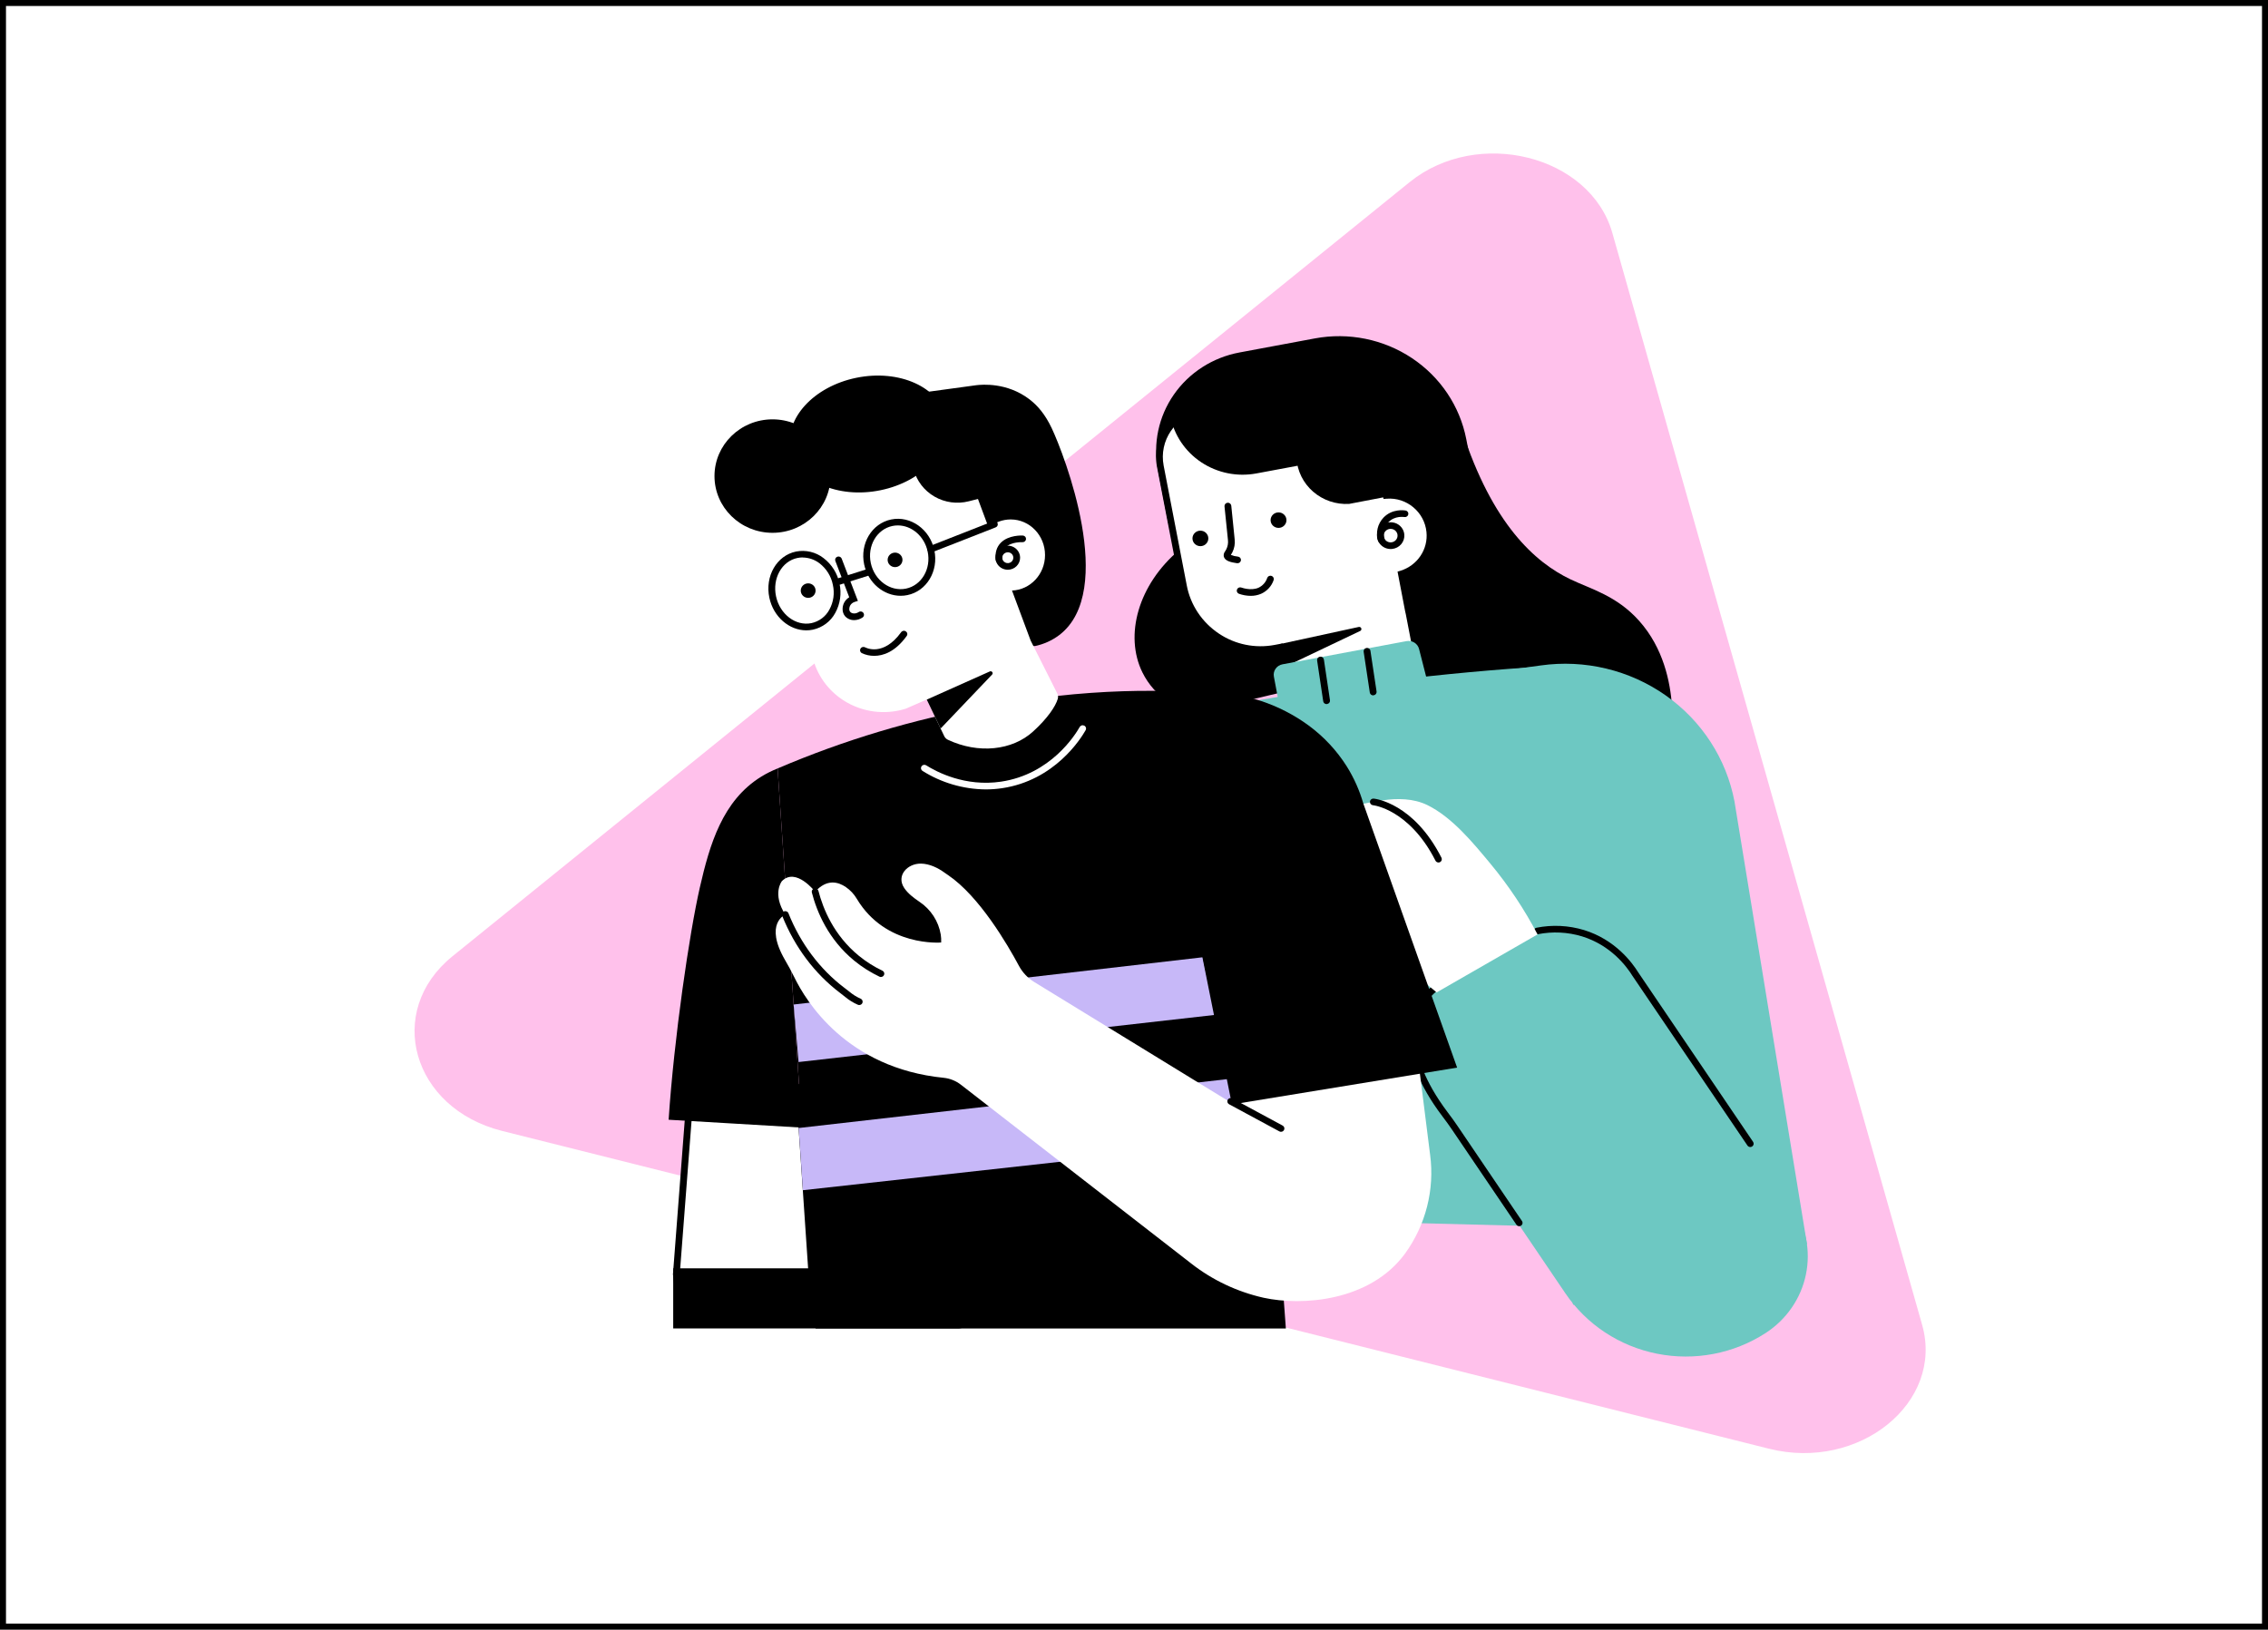 <svg width="757" height="544" viewBox="0 0 757 544" fill="none" xmlns="http://www.w3.org/2000/svg">
<rect x="0" y="0" width="757" height="544" fill="#808080" stroke="none"/>
<g id="picture1">
<rect x="1" y="1" width="755" height="542" fill="white"/>
<rect x="1" y="1" width="755" height="542" stroke="black" stroke-width="2"/>
<g id="figure_group">
<path id="background_pic1" d="M470.494 60.805L151.05 319.201C128.329 337.578 137.518 369.984 167.597 377.53L590.438 483.615C620.517 491.166 648.919 468.215 641.56 442.263L538.163 77.783C530.811 51.859 493.215 42.427 470.494 60.805Z" fill="#FFC1EB"/>
<g id="woman_in_pic1">
<path id="Vector" d="M393.689 183.535C379.876 195.117 375.232 212.115 381.307 224.466C385.476 232.935 393.536 236.89 397.1 238.367L431.852 230.169L423.102 196.981L393.689 183.535Z" fill="black"/>
<path id="Vector_2" d="M487.952 143.596C498.1 175.042 512.399 187.747 524.153 193.378C530.941 196.63 539.567 198.81 547.101 207.245C555.235 216.355 557.492 227.6 558.086 235.869L475.129 229.165L457.974 149.177L487.952 143.596Z" fill="black"/>
<path id="Vector_3" d="M413.686 117.667L438.861 112.97C450.116 110.871 461.763 113.229 471.24 119.528C480.717 125.826 487.247 135.547 489.395 146.554L491.418 156.926L390.195 175.808L386.486 156.791C384.789 148.076 386.701 139.059 391.802 131.722C396.902 124.385 404.774 119.329 413.686 117.667V117.667Z" fill="black"/>
<path id="Vector_4" d="M477.245 176.673C476.94 173.19 475.243 169.964 472.521 167.697C469.8 165.43 466.273 164.305 462.708 164.565L459.258 146.804C456.995 134.912 445.445 127.085 433.521 129.325L400.414 135.553C391.438 137.246 385.566 145.875 387.292 154.83L394.984 194.733C397.722 208.904 411.45 218.23 425.647 215.558L427.18 215.27L431.451 237.396L475.186 229.165L470.135 202.969H470.089L467.765 190.8C470.767 189.873 473.35 187.962 475.078 185.388C476.805 182.814 477.571 179.735 477.245 176.673Z" fill="white"/>
<path id="Vector_5" d="M430.546 239.499L426.281 217.374L425.862 217.451C422.374 218.113 418.785 218.089 415.306 217.381C411.826 216.674 408.526 215.297 405.596 213.33C402.548 211.305 399.943 208.707 397.931 205.688C395.919 202.67 394.541 199.29 393.876 195.746L386.177 155.843C384.339 146.307 390.606 137.081 400.222 135.284L433.335 129.055C436.286 128.496 439.321 128.517 442.264 129.115C445.208 129.713 448 130.877 450.479 132.54C453.057 134.253 455.262 136.45 456.964 139.003C458.666 141.557 459.832 144.416 460.395 147.414L463.658 164.229H463.822C467.485 164.272 471.001 165.641 473.692 168.069C476.384 170.498 478.061 173.816 478.399 177.382V177.382C478.722 180.529 477.987 183.692 476.304 186.393C474.622 189.093 472.084 191.183 469.077 192.345L471.029 202.539L471.266 203.573L476.527 230.853L430.546 239.499ZM428.085 214.791L432.35 236.916L473.862 229.111L469.23 205.072L468.981 203.966L466.464 190.818L467.437 190.53C470.181 189.675 472.542 187.924 474.122 185.569C475.703 183.215 476.408 180.4 476.119 177.598C475.463 170.927 469.479 165.938 462.799 166.486L461.786 166.569L458.149 147.834C457.641 145.122 456.588 142.535 455.048 140.225C453.509 137.914 451.516 135.926 449.184 134.376C446.951 132.876 444.435 131.826 441.783 131.286C439.131 130.747 436.395 130.729 433.736 131.235L400.629 137.463C392.275 139.034 386.794 147.098 388.4 155.445L396.099 195.348C396.705 198.604 397.968 201.71 399.813 204.485C401.658 207.259 404.048 209.647 406.846 211.511C409.53 213.313 412.554 214.576 415.742 215.225C418.93 215.875 422.218 215.898 425.416 215.294L428.085 214.791Z" fill="black"/>
<path id="Vector_6" d="M464.167 183.278C463.282 183.277 462.416 183.025 461.674 182.552C460.933 182.079 460.348 181.406 459.99 180.614C459.633 179.822 459.518 178.946 459.66 178.092C459.802 177.237 460.194 176.441 460.79 175.801C461.386 175.161 462.159 174.703 463.015 174.484C463.871 174.265 464.774 174.294 465.614 174.568C466.454 174.841 467.195 175.347 467.746 176.024C468.298 176.702 468.636 177.521 468.72 178.382V178.382C468.836 179.561 468.468 180.736 467.698 181.65C466.928 182.563 465.819 183.141 464.614 183.256C464.466 183.271 464.316 183.278 464.167 183.278ZM464.167 176.552H463.941C463.639 176.58 463.345 176.666 463.077 176.806C462.809 176.945 462.572 177.135 462.38 177.365C462.088 177.708 461.907 178.129 461.86 178.574C461.814 179.019 461.904 179.467 462.118 179.861C462.333 180.256 462.663 180.579 463.066 180.789C463.469 181 463.927 181.088 464.382 181.043C464.991 180.986 465.552 180.694 465.941 180.233C466.33 179.771 466.516 179.177 466.458 178.582V178.582C466.397 177.986 466.098 177.437 465.626 177.055C465.217 176.73 464.706 176.552 464.178 176.552H464.167Z" fill="black"/>
<path id="Vector_7" d="M427.095 215.028L453.516 209.292C453.685 209.256 453.861 209.28 454.013 209.359C454.166 209.437 454.285 209.566 454.349 209.723C454.414 209.879 454.419 210.053 454.365 210.213C454.311 210.373 454.201 210.51 454.054 210.598L428.673 222.684L427.095 215.028Z" fill="black"/>
<path id="Vector_8" d="M461.039 181.308C460.798 181.308 460.562 181.232 460.368 181.092C460.173 180.952 460.03 180.754 459.959 180.528C459.543 179.195 459.493 177.778 459.812 176.419C460.132 175.06 460.811 173.807 461.78 172.785C464.682 169.759 468.675 170.34 469.133 170.417C469.28 170.442 469.421 170.494 469.547 170.572C469.673 170.65 469.782 170.751 469.868 170.87C469.954 170.989 470.014 171.124 470.047 171.266C470.08 171.408 470.083 171.555 470.057 171.698C470.032 171.842 469.977 171.979 469.897 172.102C469.817 172.225 469.713 172.331 469.591 172.414C469.469 172.498 469.331 172.557 469.186 172.588C469.04 172.619 468.89 172.622 468.743 172.596C468.613 172.596 465.576 172.082 463.449 174.3C462.749 175.037 462.259 175.941 462.029 176.922C461.798 177.902 461.836 178.925 462.137 179.887C462.18 180.026 462.195 180.172 462.181 180.317C462.167 180.462 462.124 180.602 462.054 180.731C461.984 180.859 461.889 180.973 461.774 181.065C461.659 181.158 461.527 181.227 461.384 181.27C461.272 181.3 461.156 181.313 461.039 181.308V181.308Z" fill="black"/>
<path id="Vector_9" d="M400.663 182.322C402.125 182.322 403.31 181.163 403.31 179.733C403.31 178.304 402.125 177.145 400.663 177.145C399.201 177.145 398.016 178.304 398.016 179.733C398.016 181.163 399.201 182.322 400.663 182.322Z" fill="black"/>
<path id="Vector_10" d="M426.739 176.225C428.201 176.225 429.386 175.066 429.386 173.636C429.386 172.207 428.201 171.048 426.739 171.048C425.277 171.048 424.092 172.207 424.092 173.636C424.092 175.066 425.277 176.225 426.739 176.225Z" fill="black"/>
<path id="Vector_11" d="M412.966 188.001H412.802C410.811 187.719 408.74 187.233 408.452 185.689C408.413 185.396 408.434 185.098 408.515 184.813C408.596 184.528 408.734 184.262 408.921 184.03C409.029 183.864 409.153 183.665 409.289 183.405C409.788 182.426 409.984 181.327 409.855 180.241L408.707 169.04C408.692 168.895 408.706 168.748 408.749 168.608C408.792 168.469 408.863 168.338 408.958 168.225C409.052 168.112 409.169 168.019 409.3 167.95C409.432 167.881 409.576 167.838 409.725 167.823C409.873 167.809 410.023 167.823 410.166 167.865C410.309 167.907 410.442 167.977 410.558 168.069C410.673 168.161 410.769 168.275 410.84 168.404C410.91 168.533 410.954 168.674 410.969 168.819L412.1 180.036C412.275 181.534 412.004 183.05 411.32 184.401C411.133 184.755 410.975 185.003 410.845 185.214V185.252C411.581 185.545 412.356 185.731 413.147 185.805C413.447 185.826 413.726 185.962 413.924 186.184C414.121 186.406 414.22 186.696 414.199 186.989C414.178 187.283 414.039 187.556 413.812 187.749C413.585 187.942 413.288 188.039 412.988 188.018L412.966 188.001Z" fill="black"/>
<path id="Vector_12" d="M417.474 198.909C416.123 198.9 414.784 198.665 413.514 198.212C413.234 198.102 413.01 197.888 412.891 197.616C412.772 197.344 412.768 197.037 412.881 196.763C412.993 196.489 413.213 196.269 413.491 196.153C413.769 196.037 414.082 196.033 414.363 196.143C414.408 196.143 417.451 197.31 420.019 196.215C420.718 195.89 421.342 195.427 421.851 194.856C422.36 194.285 422.743 193.618 422.978 192.896C423.031 192.761 423.111 192.636 423.213 192.531C423.315 192.425 423.438 192.34 423.573 192.281C423.709 192.222 423.856 192.189 424.004 192.185C424.153 192.181 424.301 192.206 424.44 192.258C424.579 192.31 424.706 192.388 424.814 192.488C424.922 192.588 425.009 192.707 425.069 192.84C425.13 192.973 425.163 193.116 425.167 193.262C425.171 193.407 425.146 193.552 425.093 193.687C424.75 194.682 424.202 195.598 423.483 196.378C422.764 197.158 421.889 197.786 420.913 198.223C419.828 198.682 418.656 198.916 417.474 198.909V198.909Z" fill="black"/>
<path id="Vector_13" d="M362.358 405.503L423.091 407.047L553.362 410.365C541.05 347.707 528.738 285.05 516.426 222.395C481.434 224.567 446.61 228.832 412.151 235.167C411.427 235.3 408.26 235.72 404.051 236.511C390.674 239.111 370.622 243.005 360.797 253.769C351.707 263.725 352.488 278.322 353.235 289.484C355.576 324.47 358.461 363.051 362.358 405.503Z" fill="#6DC8C2"/>
<path id="Vector_14" d="M603.133 415.344L525.075 435.572L475.825 227.55L514.243 222.141C528.931 220.077 543.867 223.649 555.922 232.109C567.978 240.57 576.221 253.262 578.924 267.53L603.133 415.344Z" fill="#6DC8C2"/>
<path id="Vector_15" d="M479.298 238.734L429.075 246.478L425.189 225.868C425.015 224.953 425.22 224.007 425.757 223.237C426.294 222.468 427.121 221.939 428.057 221.764L469.462 214.02C470.367 213.85 471.304 214.026 472.081 214.51C472.859 214.995 473.417 215.751 473.642 216.626L479.298 238.734Z" fill="#6DC8C2"/>
<path id="Vector_16" d="M485.007 325.492L503.433 313.552C509.796 309.429 517.573 307.946 525.053 309.431C532.534 310.915 539.105 315.244 543.321 321.466L598.161 402.396C602.766 409.192 604.421 417.498 602.763 425.487C601.106 433.476 596.27 440.495 589.321 444.998V444.998C578.659 451.906 565.627 454.39 553.092 451.903C540.557 449.416 529.546 442.161 522.481 431.735L476.918 364.495C472.702 358.273 471.186 350.67 472.703 343.355C474.22 336.041 478.645 329.616 485.007 325.492V325.492Z" fill="#6DC8C2"/>
<path id="Vector_17" d="M442.786 235.045C442.512 235.048 442.247 234.953 442.039 234.779C441.831 234.606 441.694 234.364 441.655 234.099L439.619 220.481C439.575 220.187 439.652 219.889 439.834 219.652C440.015 219.414 440.286 219.257 440.586 219.214C440.886 219.172 441.191 219.247 441.434 219.425C441.677 219.602 441.838 219.867 441.881 220.16L443.912 233.756C443.933 233.9 443.926 234.046 443.889 234.187C443.853 234.328 443.789 234.461 443.7 234.578C443.611 234.694 443.5 234.793 443.372 234.867C443.244 234.942 443.103 234.991 442.956 235.012L442.786 235.045Z" fill="black"/>
<path id="Vector_18" d="M458.335 232.13C458.062 232.133 457.796 232.039 457.588 231.865C457.38 231.691 457.244 231.449 457.204 231.184L455.151 217.566C455.129 217.421 455.137 217.273 455.174 217.131C455.211 216.988 455.276 216.855 455.366 216.737C455.456 216.619 455.569 216.52 455.698 216.445C455.827 216.37 455.969 216.321 456.118 216.299C456.267 216.278 456.418 216.286 456.563 216.322C456.709 216.358 456.846 216.422 456.966 216.51C457.086 216.598 457.188 216.708 457.264 216.834C457.341 216.96 457.392 217.1 457.413 217.245L459.467 230.863C459.485 231.008 459.474 231.154 459.434 231.294C459.395 231.434 459.327 231.565 459.236 231.679C459.144 231.794 459.031 231.89 458.901 231.961C458.772 232.033 458.63 232.079 458.482 232.097L458.335 232.13Z" fill="black"/>
<path id="Vector_19" d="M584.201 382.902C584.014 382.902 583.829 382.857 583.664 382.77C583.499 382.683 583.359 382.557 583.256 382.405L544.844 325.72C543 322.733 537.717 315.559 528.044 312.583C523.264 311.139 518.19 310.892 513.287 311.864C513.14 311.896 512.988 311.9 512.839 311.874C512.69 311.848 512.549 311.794 512.422 311.714C512.295 311.634 512.186 311.529 512.101 311.407C512.016 311.286 511.957 311.148 511.928 311.004C511.898 310.859 511.898 310.71 511.928 310.565C511.958 310.421 512.017 310.283 512.102 310.161C512.187 310.04 512.296 309.936 512.423 309.856C512.55 309.776 512.692 309.721 512.84 309.696C518.116 308.648 523.576 308.916 528.718 310.475C539.131 313.673 544.799 321.378 546.756 324.536L585.14 381.182C585.305 381.426 585.365 381.725 585.306 382.012C585.246 382.3 585.073 382.552 584.823 382.714C584.639 382.835 584.423 382.901 584.201 382.902V382.902Z" fill="black"/>
<path id="Vector_20" d="M507.094 409.335C506.906 409.335 506.722 409.29 506.557 409.203C506.392 409.116 506.252 408.99 506.149 408.837L484.564 376.982C483.687 375.683 482.709 374.327 481.487 372.718C472.799 361.251 471.532 353.823 471.424 353.093C467.844 336.388 477.867 329.308 478.297 329.032C478.543 328.863 478.847 328.797 479.143 328.847C479.439 328.898 479.703 329.062 479.875 329.303C480.048 329.543 480.115 329.841 480.063 330.13C480.011 330.42 479.844 330.677 479.598 330.846C479.202 331.117 470.367 337.45 473.647 352.678V352.761C473.647 352.833 474.728 360.095 483.263 371.401C484.508 373.061 485.526 374.427 486.408 375.76L507.999 407.615C508.112 407.782 508.178 407.976 508.187 408.176C508.197 408.376 508.151 408.575 508.054 408.752C507.957 408.929 507.813 409.076 507.637 409.179C507.46 409.282 507.259 409.336 507.054 409.335H507.094Z" fill="black"/>
<path id="Vector_21" d="M456.22 296.354H439.013C437.807 296.344 436.604 296.469 435.427 296.725C433.051 297.278 430.042 298.544 431.298 301.537C431.588 302.194 432.009 302.788 432.538 303.283C433.066 303.778 433.691 304.164 434.375 304.419C440.122 306.631 460.44 314.696 464.953 319.121L479.513 331.29L513.196 311.93C508.816 303.569 503.56 295.676 497.511 288.378C491.742 281.425 484.7 272.796 476.368 268.731C471.803 266.518 466.413 266.435 461.475 267.182C455.491 268.091 449.571 269.362 443.748 270.987C438.657 272.425 433.447 273.98 429.607 277.785L423.911 282.852C423.629 283.083 423.432 283.397 423.349 283.748C423.266 284.098 423.302 284.465 423.45 284.793C423.599 285.122 423.853 285.395 424.173 285.57C424.494 285.746 424.864 285.815 425.229 285.767L449.743 283.494C450.993 283.378 452.248 283.645 453.334 284.259C454.421 284.872 455.285 285.802 455.807 286.917L458.562 292.814C458.74 293.196 458.818 293.616 458.787 294.035C458.755 294.454 458.617 294.859 458.383 295.212C458.15 295.565 457.829 295.854 457.451 296.054C457.073 296.253 456.65 296.357 456.22 296.354V296.354Z" fill="white"/>
<path id="Vector_22" d="M480.135 287.919C479.925 287.919 479.719 287.863 479.541 287.755C479.362 287.648 479.217 287.494 479.123 287.311C474.597 278.383 469.145 273.825 465.383 271.568C461.328 269.129 458.302 268.803 458.268 268.803C457.968 268.773 457.692 268.627 457.502 268.399C457.311 268.17 457.222 267.877 457.252 267.583C457.283 267.29 457.432 267.02 457.666 266.834C457.899 266.648 458.199 266.56 458.5 266.59C459.065 266.646 471.871 268.122 481.125 286.331C481.258 286.594 481.28 286.898 481.184 287.176C481.089 287.454 480.884 287.683 480.616 287.814C480.466 287.885 480.302 287.921 480.135 287.919V287.919Z" fill="black"/>
<path id="Vector_23" d="M232.986 338.696C235.179 338.696 236.957 336.958 236.957 334.813C236.957 332.669 235.179 330.93 232.986 330.93C230.793 330.93 229.015 332.669 229.015 334.813C229.015 336.958 230.793 338.696 232.986 338.696Z" fill="white"/>
<path id="Vector_24" d="M473.415 163.791L450.298 168.216C445.892 168.464 441.566 166.99 438.271 164.118C434.976 161.247 432.983 157.214 432.729 152.905L432.407 147.468L467.612 140.416L473.415 163.791Z" fill="black"/>
<path id="Vector_25" d="M390.64 138.965L468.171 124.503L472.77 148.078L419.347 158.043C412.953 159.236 406.337 157.896 400.953 154.318C395.57 150.741 391.86 145.218 390.64 138.965V138.965Z" fill="black"/>
</g>
<g id="man_in_pic1">
<path id="Vector_26" d="M345.451 215.671C325.852 215.041 309.477 200.35 306.711 180.907L299.765 132.149L325.886 128.586C327.854 128.36 336.096 127.624 343.494 133.222C346.435 135.434 348.913 138.454 351.04 142.946C355.203 151.741 372.828 197.324 353.551 212.004C351.164 213.801 348.397 215.054 345.451 215.671V215.671Z" fill="black"/>
<path id="Vector_27" d="M429.188 443.484H272.224L259.542 256.526C281.668 247.056 304.837 240.112 328.59 235.833C362.528 229.749 389.407 229.494 413.701 232.448C418.871 302.944 424.012 372.987 429.188 443.484Z" fill="black"/>
<path id="Vector_28" d="M344.003 213.835L337.781 197.136C343.907 196.893 348.806 191.688 348.806 185.282C348.806 178.717 343.675 173.401 337.34 173.401C334.625 173.408 332.007 174.393 329.987 176.167L318.272 144.688L270.244 159.805C268.018 160.505 265.955 161.626 264.173 163.106C262.39 164.585 260.923 166.394 259.856 168.428C258.788 170.462 258.141 172.682 257.952 174.961C257.762 177.24 258.034 179.533 258.751 181.709L271.76 221.241C273.741 227.235 278.073 232.215 283.804 235.09C289.536 237.964 296.199 238.498 302.333 236.574L309.318 233.521L315.156 245.723C315.407 246.262 315.843 246.699 316.389 246.956C326.531 251.724 337.849 250.557 344.818 244.191C349.631 239.805 352.296 235.855 353.065 233.272C353.234 232.667 353.167 232.023 352.878 231.463L344.003 213.835Z" fill="white"/>
<path id="Vector_29" d="M309.33 233.543L330.383 224.14C330.522 224.08 330.679 224.069 330.826 224.108C330.973 224.148 331.102 224.235 331.191 224.356C331.28 224.477 331.324 224.624 331.316 224.773C331.308 224.921 331.248 225.063 331.146 225.174L313.951 243.206L309.33 233.543Z" fill="black"/>
<path id="Vector_30" d="M336.378 190.194C335.565 190.195 334.769 189.96 334.092 189.519C333.415 189.078 332.887 188.45 332.575 187.715C332.263 186.981 332.181 186.172 332.339 185.392C332.497 184.611 332.888 183.894 333.463 183.331C334.038 182.768 334.771 182.385 335.568 182.229C336.366 182.073 337.193 182.153 337.945 182.457C338.697 182.761 339.339 183.277 339.791 183.938C340.244 184.599 340.485 185.377 340.485 186.173C340.485 187.238 340.052 188.26 339.282 189.014C338.512 189.768 337.468 190.192 336.378 190.194V190.194ZM336.378 184.369C336.012 184.368 335.654 184.474 335.349 184.672C335.044 184.87 334.806 185.153 334.665 185.483C334.524 185.814 334.487 186.178 334.558 186.53C334.63 186.881 334.806 187.204 335.065 187.457C335.324 187.71 335.654 187.883 336.013 187.952C336.373 188.022 336.745 187.986 337.083 187.848C337.421 187.711 337.71 187.478 337.913 187.18C338.116 186.881 338.223 186.531 338.222 186.173C338.222 185.694 338.028 185.236 337.682 184.898C337.336 184.559 336.867 184.369 336.378 184.369V184.369Z" fill="black"/>
<path id="Vector_31" d="M333.482 187.954C333.204 187.956 332.934 187.857 332.725 187.676C332.516 187.495 332.383 187.246 332.351 186.975C332.063 184.58 332.623 182.644 334.014 181.211C336.627 178.517 341.209 178.766 341.401 178.777C341.701 178.796 341.982 178.93 342.181 179.15C342.379 179.371 342.481 179.659 342.462 179.953C342.443 180.246 342.306 180.52 342.081 180.715C341.855 180.909 341.56 181.008 341.26 180.99C341.226 180.99 337.527 180.796 335.649 182.738C334.732 183.684 334.393 184.983 334.597 186.72C334.63 187.011 334.545 187.302 334.359 187.531C334.174 187.76 333.903 187.908 333.607 187.943L333.482 187.954Z" fill="black"/>
<path id="Vector_32" d="M291.801 218.935C290.34 218.952 288.895 218.63 287.587 217.995C287.34 217.841 287.164 217.601 287.095 217.324C287.025 217.047 287.068 216.754 287.214 216.507C287.36 216.26 287.598 216.078 287.878 215.998C288.159 215.919 288.459 215.948 288.718 216.081C288.978 216.219 294.798 219.3 300.755 211.075C300.837 210.949 300.945 210.84 301.071 210.756C301.198 210.672 301.341 210.614 301.491 210.585C301.641 210.556 301.796 210.558 301.946 210.589C302.095 210.621 302.237 210.682 302.362 210.768C302.487 210.855 302.592 210.965 302.672 211.093C302.752 211.22 302.805 211.363 302.827 211.511C302.849 211.659 302.84 211.81 302.801 211.955C302.762 212.099 302.693 212.235 302.599 212.353C298.735 217.69 294.708 218.935 291.801 218.935Z" fill="black"/>
<path id="Vector_33" d="M298.747 189.32C300.115 189.32 301.224 188.235 301.224 186.897C301.224 185.559 300.115 184.475 298.747 184.475C297.378 184.475 296.269 185.559 296.269 186.897C296.269 188.235 297.378 189.32 298.747 189.32Z" fill="black"/>
<path id="Vector_34" d="M269.747 199.581C271.115 199.581 272.224 198.496 272.224 197.158C272.224 195.82 271.115 194.735 269.747 194.735C268.378 194.735 267.269 195.82 267.269 197.158C267.269 198.496 268.378 199.581 269.747 199.581Z" fill="black"/>
<path id="Vector_35" d="M269.119 210.422C263.434 210.422 258.157 205.942 256.794 199.553C255.255 192.362 259.254 185.437 265.702 184.115C267.299 183.806 268.945 183.84 270.526 184.216C272.107 184.591 273.586 185.298 274.86 186.289C277.62 188.399 279.513 191.408 280.194 194.769V194.769C280.947 198.114 280.446 201.612 278.78 204.625C278.019 206.033 276.955 207.261 275.659 208.225C274.364 209.189 272.869 209.865 271.279 210.206C270.568 210.35 269.845 210.422 269.119 210.422V210.422ZM267.88 186.084C267.31 186.087 266.741 186.146 266.183 186.261C260.951 187.329 257.738 193.082 259.022 199.077C260.306 205.073 265.606 209.084 270.833 208.016C272.104 207.739 273.299 207.193 274.333 206.418C275.367 205.642 276.214 204.654 276.817 203.525C278.214 200.978 278.628 198.025 277.982 195.206V195.206C277.422 192.358 275.83 189.805 273.497 188.015C271.89 186.792 269.916 186.121 267.88 186.107V186.084Z" fill="black"/>
<path id="Vector_36" d="M280.052 195.206C279.784 195.204 279.525 195.109 279.322 194.937C279.119 194.766 278.984 194.529 278.943 194.27C278.901 194.011 278.955 193.746 279.095 193.522C279.236 193.298 279.452 193.13 279.707 193.048L289.923 189.829C290.201 189.761 290.496 189.8 290.746 189.936C290.997 190.073 291.185 190.297 291.273 190.564C291.361 190.832 291.341 191.121 291.219 191.375C291.096 191.629 290.88 191.828 290.613 191.931L280.403 195.156C280.289 195.189 280.171 195.205 280.052 195.206V195.206Z" fill="black"/>
<path id="Vector_37" d="M285.132 207.009C284.555 207.024 283.981 206.916 283.452 206.691C282.922 206.467 282.449 206.132 282.066 205.71C280.935 204.366 281.127 202.524 281.664 201.356C282.048 200.539 282.669 199.85 283.452 199.376L278.797 187.207C278.711 186.938 278.734 186.646 278.861 186.393C278.989 186.139 279.21 185.942 279.481 185.843C279.751 185.744 280.05 185.75 280.316 185.86C280.582 185.97 280.796 186.175 280.912 186.433L286.342 200.588L285.211 200.953C284.886 201.058 284.586 201.225 284.328 201.446C284.071 201.666 283.861 201.935 283.712 202.236C283.508 202.673 283.265 203.658 283.78 204.255C284.295 204.852 285.477 205.029 286.574 204.338C286.698 204.249 286.839 204.185 286.989 204.151C287.139 204.117 287.294 204.113 287.445 204.139C287.597 204.166 287.741 204.222 287.869 204.305C287.998 204.388 288.107 204.496 288.192 204.622C288.276 204.747 288.333 204.889 288.36 205.037C288.386 205.185 288.382 205.337 288.346 205.483C288.311 205.63 288.245 205.767 288.154 205.888C288.062 206.009 287.946 206.11 287.813 206.185C287.02 206.708 286.088 206.994 285.132 207.009V207.009Z" fill="black"/>
<path id="Vector_38" d="M293.861 163.656C308.178 160.728 317.987 149.951 315.77 139.584C313.553 129.217 300.151 123.186 285.834 126.113C271.517 129.041 261.708 139.818 263.925 150.185C266.142 160.552 279.545 166.583 293.861 163.656Z" fill="black"/>
<path id="Vector_39" d="M337.532 163.738L323.34 167.344C319.478 168.325 315.375 167.765 311.934 165.788C308.493 163.811 305.996 160.579 304.991 156.802L301.999 145.54L330.756 138.233L337.532 163.738Z" fill="black"/>
<path id="Vector_40" d="M257.845 177.865C268.542 177.865 277.213 169.386 277.213 158.926C277.213 148.466 268.542 139.987 257.845 139.987C247.149 139.987 238.478 148.466 238.478 158.926C238.478 169.386 247.149 177.865 257.845 177.865Z" fill="black"/>
<path id="Vector_41" d="M310.665 184.453C310.401 184.453 310.146 184.364 309.942 184.2C309.739 184.036 309.6 183.808 309.551 183.555C309.501 183.301 309.544 183.039 309.67 182.814C309.797 182.588 310.001 182.412 310.246 182.317L331.424 174.021C331.563 173.957 331.714 173.923 331.868 173.919C332.021 173.915 332.174 173.941 332.317 173.997C332.46 174.053 332.589 174.136 332.698 174.242C332.807 174.349 332.892 174.475 332.949 174.615C333.006 174.754 333.033 174.904 333.029 175.054C333.025 175.204 332.99 175.352 332.925 175.488C332.861 175.625 332.769 175.747 332.654 175.847C332.54 175.948 332.406 176.024 332.261 176.073L311.083 184.37C310.95 184.422 310.808 184.45 310.665 184.453Z" fill="black"/>
<path id="Vector_42" d="M230.695 360.741L225.746 425.38L227.482 441.238H272.071L266.766 362.998L230.695 360.741Z" fill="white"/>
<path id="Vector_43" d="M273.282 442.344H226.464L224.614 425.396L229.654 359.574L267.829 361.958L273.282 442.344ZM228.5 440.132H270.861L265.702 364.038L231.764 361.914L226.882 425.363L228.5 440.132Z" fill="black"/>
<path id="Vector_44" d="M259.543 256.531C257.644 257.282 255.817 258.197 254.084 259.264C241.131 267.251 236.866 281.942 233.585 296.274C230.101 311.512 224.971 346.57 223.172 373.795C237.223 374.669 253.626 375.548 267.676 376.428L259.543 256.531Z" fill="black"/>
<path id="Vector_45" d="M329.014 263.523C321.507 263.452 314.176 261.3 307.87 257.317C307.632 257.151 307.468 256.902 307.413 256.621C307.358 256.341 307.417 256.05 307.576 255.811C307.736 255.571 307.984 255.401 308.268 255.336C308.553 255.272 308.852 255.317 309.103 255.464C312.616 257.676 322.113 262.721 334.122 260.934C350.678 258.478 358.879 245.33 360.356 242.719C360.424 242.586 360.519 242.468 360.635 242.371C360.751 242.275 360.886 242.203 361.032 242.158C361.177 242.114 361.33 242.099 361.482 242.114C361.633 242.129 361.78 242.174 361.914 242.246C362.047 242.318 362.164 242.416 362.258 242.533C362.352 242.65 362.421 242.785 362.46 242.929C362.499 243.073 362.509 243.223 362.487 243.37C362.466 243.518 362.414 243.659 362.335 243.787C360.769 246.553 352.064 260.508 334.461 263.119C332.658 263.389 330.837 263.524 329.014 263.523Z" fill="white"/>
<path id="Vector_46" d="M300.608 198.889C294.951 198.889 289.753 194.586 288.435 188.429C286.959 181.466 290.992 174.739 297.452 173.412C303.911 172.084 310.365 176.681 311.853 183.645C313.34 190.609 309.302 197.346 302.848 198.662C302.111 198.815 301.361 198.891 300.608 198.889V198.889ZM299.674 175.398C299.08 175.396 298.486 175.456 297.904 175.575C292.672 176.648 289.42 182.212 290.653 187.976C291.886 193.74 297.14 197.567 302.373 196.5C307.605 195.432 310.857 189.862 309.624 184.098C308.527 178.982 304.284 175.398 299.686 175.398H299.674Z" fill="black"/>
<path id="Vector_47" d="M405.505 338.798L266.545 354.535L264.893 335.33L401.461 319.555L405.505 338.798Z" fill="#C7B8F8"/>
<path id="Vector_48" d="M415.409 381.019L267.993 397.32L266.573 376.555L410.765 360.105L415.409 381.019Z" fill="#C7B8F8"/>
<path id="Vector_49" d="M314.138 314.626C314.138 314.626 295.619 316.23 285.958 300.007C285.051 298.476 283.816 297.155 282.337 296.135C279.798 294.387 275.997 293.292 272.071 297.678C272.071 297.678 265.691 289.42 260.979 294.138C260.979 294.138 257.619 298.303 262.11 305.323C262.11 305.323 254.932 308.238 262.042 320.512C263.134 322.398 264.197 324.301 265.142 326.259C268.966 334.146 282.564 356.543 314.975 359.795C317.088 360.016 319.092 360.824 320.75 362.124L397.586 421.779C404.664 427.325 412.932 431.237 421.772 433.223C434.42 435.989 457.187 434.539 468.969 418.477C475.887 408.911 478.875 397.152 477.341 385.532L473.771 357.156L409.775 367.412L345.174 327.802C343.017 326.473 341.261 324.608 340.083 322.398C336.333 315.401 326.887 299.166 316.406 292.103C316.044 291.859 315.687 291.622 315.337 291.367C313.074 289.708 310.246 288.336 307.389 288.292C302.864 288.225 299.029 292.313 301.824 296.461C303.051 298.287 305.025 299.78 306.852 301.008C308.747 302.269 310.358 303.894 311.587 305.785C312.817 307.676 313.638 309.792 314.002 312.004C314.136 312.872 314.182 313.75 314.138 314.626V314.626Z" fill="white"/>
<path id="Vector_50" d="M294.046 326.154C293.873 326.153 293.703 326.113 293.549 326.038C290.538 324.604 287.718 322.817 285.149 320.716C276.444 313.576 272.637 304.388 270.974 297.939C270.899 297.654 270.943 297.352 271.095 297.099C271.248 296.846 271.497 296.662 271.788 296.589C272.08 296.516 272.388 296.558 272.647 296.708C272.906 296.857 273.094 297.101 273.169 297.385C274.747 303.52 278.361 312.248 286.603 319.013C289.024 320.997 291.683 322.685 294.521 324.041C294.752 324.15 294.938 324.333 295.049 324.559C295.16 324.785 295.188 325.042 295.13 325.286C295.073 325.53 294.932 325.748 294.73 325.904C294.529 326.06 294.28 326.144 294.024 326.143L294.046 326.154Z" fill="black"/>
<path id="Vector_51" d="M286.784 335.502C286.609 335.504 286.436 335.464 286.28 335.386C284.762 334.718 283.349 333.843 282.083 332.786C281.648 332.443 281.099 332.017 280.386 331.453C271.902 325.031 265.238 316.131 261.075 305.716C261.013 305.579 260.98 305.432 260.978 305.283C260.976 305.133 261.005 304.985 261.063 304.847C261.121 304.709 261.207 304.584 261.316 304.479C261.425 304.374 261.554 304.292 261.696 304.237C261.838 304.183 261.99 304.157 262.143 304.162C262.296 304.166 262.446 304.2 262.584 304.263C262.723 304.326 262.847 304.415 262.949 304.526C263.052 304.637 263.13 304.767 263.18 304.908C267.201 314.953 273.627 323.526 281.772 329.705C282.524 330.258 283.079 330.712 283.52 331.06C284.661 332.021 285.939 332.813 287.315 333.411C287.541 333.524 287.721 333.708 287.827 333.932C287.933 334.157 287.959 334.411 287.9 334.652C287.841 334.893 287.702 335.107 287.503 335.262C287.305 335.416 287.059 335.5 286.806 335.502H286.784Z" fill="black"/>
<path id="Vector_52" d="M319.805 443.462H224.699V423.389H319.805C321.07 423.39 322.282 423.882 323.175 424.756C324.069 425.63 324.572 426.815 324.574 428.051V438.804C324.572 440.04 324.069 441.225 323.175 442.098C322.281 442.971 321.069 443.462 319.805 443.462V443.462Z" fill="black"/>
<path id="Vector_53" d="M486.346 356.393L411.173 368.695L383.569 230.799L403.163 231.07C415.319 231.173 427.122 235.081 436.841 242.222C441.906 245.963 446.215 250.594 449.545 255.878C451.937 259.717 453.781 263.858 455.026 268.185L486.346 356.393Z" fill="black"/>
<path id="Vector_54" d="M427.587 377.822C427.389 377.826 427.194 377.778 427.022 377.683L410.194 368.601C409.944 368.453 409.762 368.216 409.686 367.94C409.611 367.664 409.647 367.37 409.788 367.12C409.93 366.87 410.164 366.682 410.443 366.598C410.723 366.513 411.024 366.537 411.286 366.665L428.113 375.747C428.334 375.867 428.508 376.055 428.607 376.282C428.706 376.509 428.724 376.762 428.659 377.001C428.594 377.239 428.449 377.449 428.248 377.598C428.047 377.747 427.8 377.826 427.548 377.822H427.587Z" fill="black"/>
</g>
</g>
</g>
</svg>
